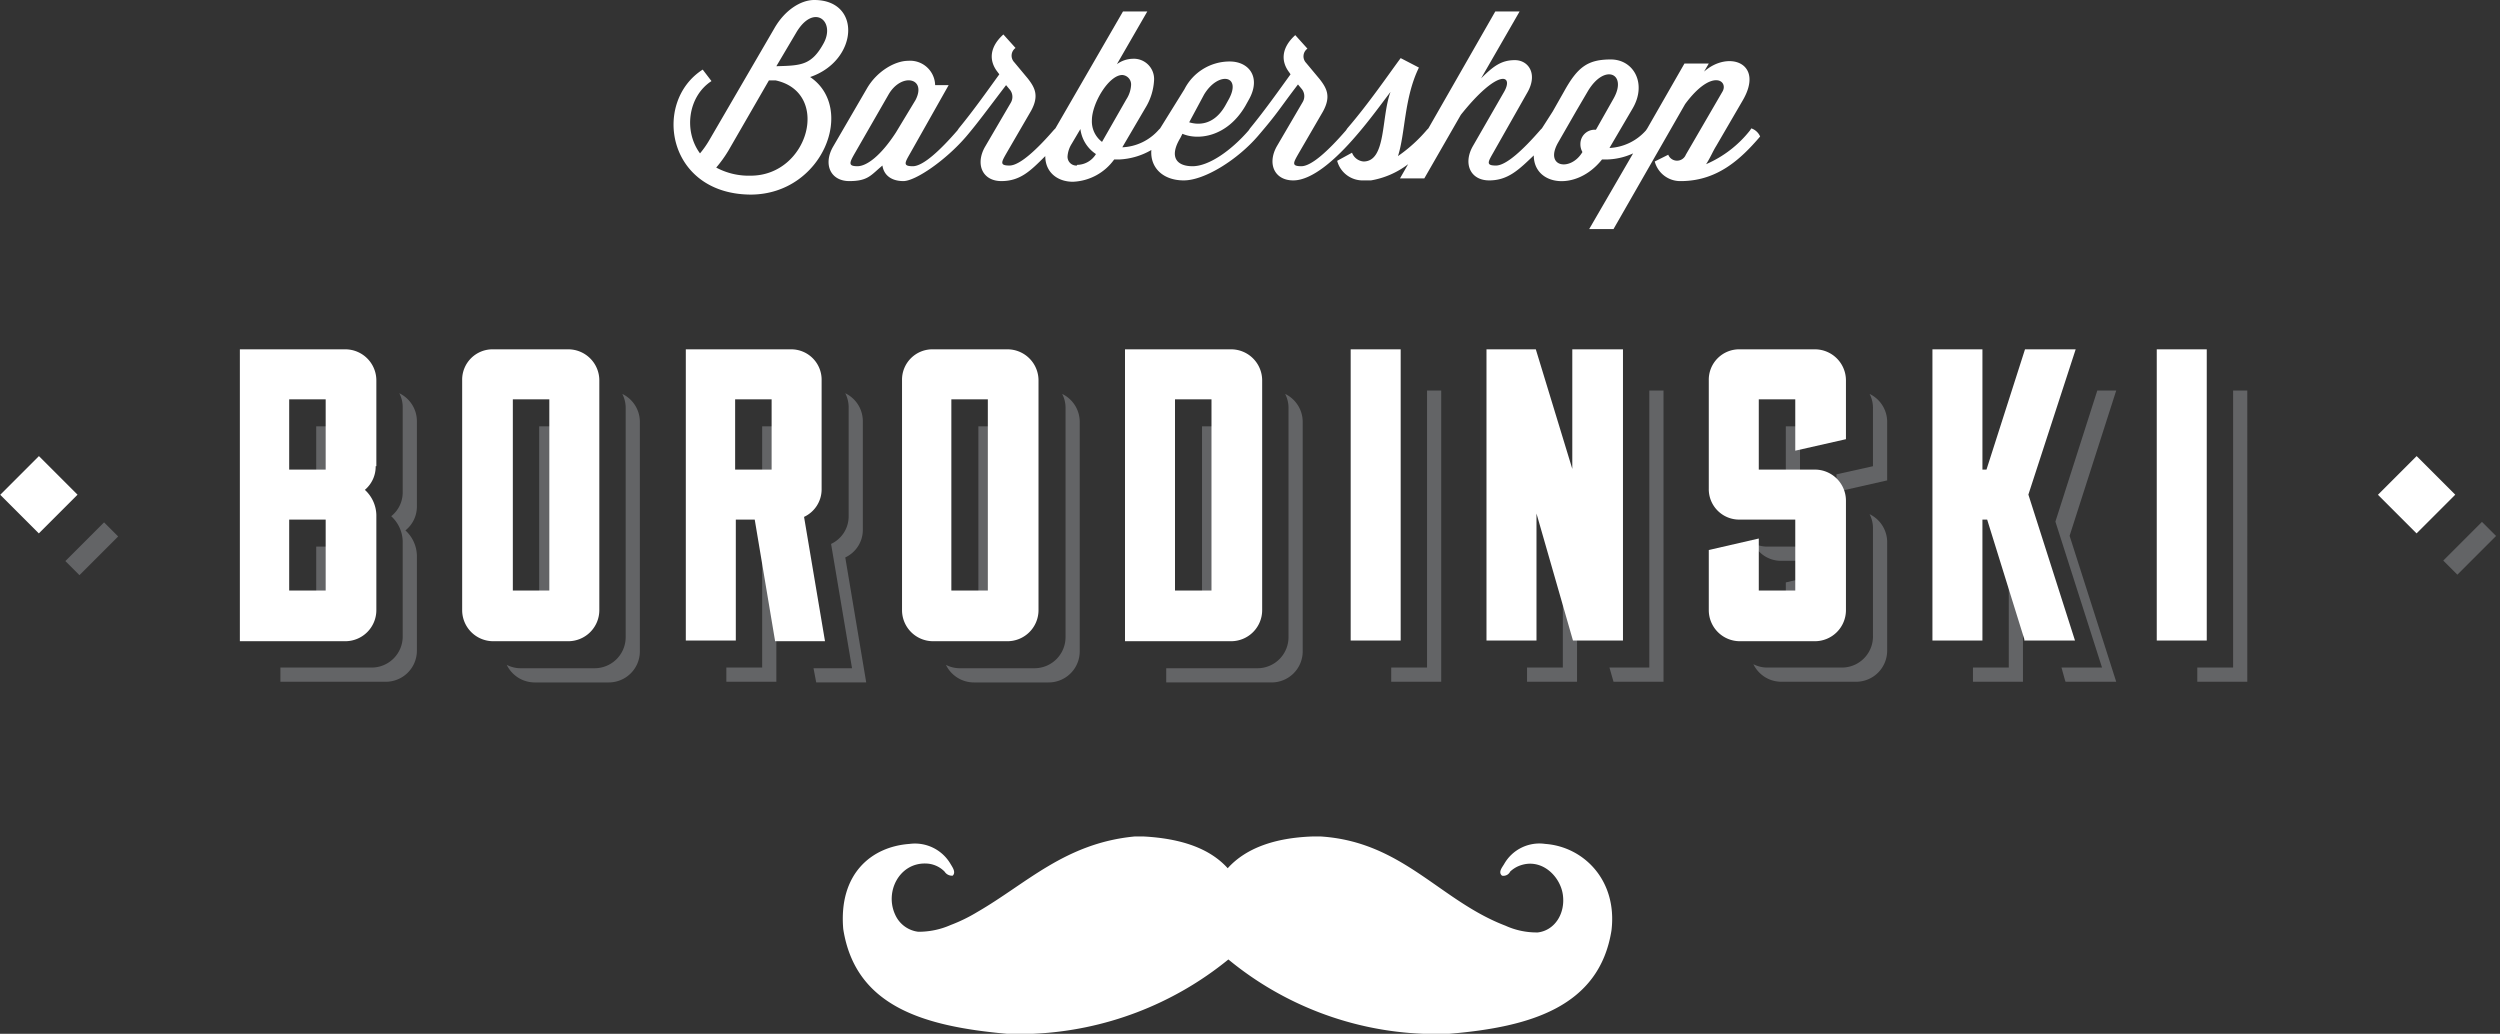 <svg xmlns="http://www.w3.org/2000/svg" viewBox="0 0 370 153">
    <rect x="0" y="0" width="370" height="153" fill="#333333" stroke="none"/>
    <path fill="#fff" d="M119.9 11.4C127 9 127.6 0 120.5 0c-1.9 0-4.3 1.4-5.9 4.2L105 20.7a13.8 13.8 0 01-1.4 2c-2.5-3.4-1.7-8.5 1.7-10.7l-1.3-1.7c-7.5 4.8-5.3 18.5 7.2 18.5 10.6-.1 15.5-12.8 8.7-17.4zM111.1 26a10.2 10.2 0 01-5.1-1.2 18.4 18.4 0 001.8-2.5l6-10.4h1c8.2 1.8 4.9 14.1-3.7 14.1zm3.8-16.2l2.9-4.9c2.6-4.5 5.9-1.8 4.1 1.5s-3.4 3.3-7 3.4z"/>
    <path fill="#fff" d="M259.2 19l-.2.3a16.7 16.7 0 01-6.5 5c.6-.9 1-1.9 1.5-2.7l3.9-6.7c3.3-5.6-2.1-7.5-5.7-4.3l.7-1.2h-3.6l-5.5 9.6-.2.3a7.7 7.7 0 01-5.4 2.6l3.4-5.8c2.2-3.7.2-7.3-3.2-7.3s-4.9 1.1-6.9 4.7l-1.7 3-1.6 2.5-.2.2c-2.6 3-5.1 5.3-6.6 5.3s-1.2-.5-.4-1.9l5.1-9c1.5-2.7.1-4.7-1.9-4.7s-3.2.9-5 2.7l5.7-9.9h-3.6L211.4 19l-.2.2a22.1 22.1 0 01-4.3 3.9c1.1-3.4.9-8.6 3.1-13.1l-2.7-1.4c-1.5 2-4.7 6.7-7.9 10.4l-.2.3c-2.6 3-5.1 5.3-6.6 5.3s-1.2-.5-.4-1.9l3.6-6.2c1.2-2.2.6-3.4-.5-4.8l-2-2.4a1.4 1.4 0 01.2-2.1l-1.8-2c-2 1.8-2.2 3.8-.9 5.5l.2.3c-1.6 2.2-3.7 5.2-6 8l-.2.3c-2.6 3-5.9 5.3-8.3 5.3s-3.5-1.4-1.8-4.2l.3-.6c2.3 1 6.6.5 9.3-4.1l.5-.9c1.9-3.3.1-5.7-2.8-5.7a7.5 7.5 0 00-6.7 4.1l-3.6 5.8-.2.2a7.6 7.6 0 01-5.4 2.6l3.4-5.8a8.7 8.7 0 001.3-4.1 3 3 0 00-3.2-3.2 4.1 4.1 0 00-2.3.8l4.5-7.8h-3.6l-10 17.3-.2.2c-2.6 3-5.1 5.3-6.6 5.3s-1.2-.5-.4-1.9l3.6-6.2c1.2-2.2.6-3.4-.5-4.8l-2-2.4a1.4 1.4 0 01.2-2.1l-1.8-2c-2 1.8-2.2 3.8-.9 5.5l.3.4c-1.6 2.2-3.7 5.2-6 8l-.2.3c-2.6 3-5.1 5.3-6.6 5.3s-1.2-.5-.4-1.9l5.7-10.1h-2a3.7 3.7 0 00-4-3.6c-1.9 0-4.6 1.5-6.1 4.1l-5 8.6c-1.5 2.6-.4 5.1 2.4 5.1s3.2-.9 4.9-2.3c.2 1.4 1.3 2.3 3.1 2.3s6.3-3.1 9.3-6.6c1.7-2 3-3.8 5.9-7.6l.5.6a1.7 1.7 0 01.2 2l-3.8 6.5c-1.5 2.6-.4 5.1 2.4 5.1s4.3-1.5 6.5-3.7c0 2.4 1.8 3.8 4.1 3.8a7.9 7.9 0 006.1-3.3h.8a10.4 10.4 0 004.7-1.4c-.2 2.6 1.7 4.5 4.8 4.5s8-3.1 11-6.6 3-3.8 5.9-7.6l.5.6a1.7 1.7 0 01.2 2l-3.8 6.5c-1.5 2.6-.4 5.1 2.4 5.1s6.3-3.1 9.3-6.6c2-2.3 3.8-4.8 5.1-6.5-1.4 3.7-.6 10.3-4 10.3a2 2 0 01-1.7-1.3l-2.2 1.2a3.9 3.9 0 003.9 2.9h1.1a12.5 12.5 0 005.5-2.4l-1.2 2.1h3.6l5.4-9.4c5.5-6.9 7.9-6 6.4-3.4l-4.6 8c-1.5 2.6-.4 5.1 2.4 5.1s4.4-1.6 6.6-3.7c0 4.5 6.3 5.4 10.1.6h.8a9.8 9.8 0 003.8-.9l-6.5 11.2h3.6l10.6-18.5c4-5.4 6.5-3.4 5.5-1.8l-5.4 9.3a1.4 1.4 0 01-2.6 0l-2 1a3.9 3.9 0 003.9 2.9h.2c5.2-.1 8.6-3.2 11.5-6.6a2.2 2.2 0 00-1.3-1.2zm-81-5c2.1-3.5 5.7-2.9 3.6.8l-.5.9c-1.7 2.9-4 2.8-5.3 2.4zm-45.6 5.6c-2.2 3.4-4.3 5-5.7 5s-1.2-.5-.4-1.9l5-8.7c1.9-3.3 5.7-2.5 4 .8zm26.8 4.9a1.3 1.3 0 01-1.4-1.4 4 4 0 01.6-1.8l1.3-2.2a5.2 5.2 0 002.3 3.7 3.3 3.3 0 01-2.8 1.6zm3.7-3.5a3.8 3.8 0 01-1.5-3.2c0-2.5 2.5-6.7 4.5-6.7a1.4 1.4 0 011.3 1.5 4.3 4.3 0 01-.7 2.1zm73.1-1.8h-.2a2.1 2.1 0 00-2.1 2.1 2.3 2.3 0 00.3 1.2c-1.7 2.9-5.7 2.3-3.6-1.4l2.7-4.7 1.7-2.9c2.5-4.2 5.9-2.6 3.8 1.1zM.034 73.23l5.727-5.728 5.714 5.714-5.728 5.727zm351.901-.002l5.728-5.727 5.713 5.713-5.727 5.728z"/>
    <path fill="#636466" d="M46.8 73.5h2.1v-8.3h3.3v-2.1h-5.4v10.4zM61.7 75V62.3a4.6 4.6 0 00-2.6-4.1 4.5 4.5 0 01.5 2v12.7a4.5 4.5 0 01-1.7 3.5 5.2 5.2 0 011.7 3.7v14.1a4.6 4.6 0 01-4.6 4.6H41.5v2.1h15.6a4.6 4.6 0 004.6-4.6V82.2a5.2 5.2 0 00-1.7-3.7 4.5 4.5 0 001.7-3.5z"/>
    <path fill="#636466" d="M46.8 91.3h2.1V83h3.3v-2.1h-5.4v10.4zm33 0h2.1V65.2h3.3v-2.1h-5.4v28.2z"/>
    <path fill="#636466" d="M92.1 58.3a4.5 4.5 0 01.5 2v34a4.6 4.6 0 01-4.6 4.6H77a4.5 4.5 0 01-2-.5 4.6 4.6 0 004.1 2.6h11a4.6 4.6 0 004.6-4.6v-34a4.6 4.6 0 00-2.6-4.1zm20.7 15.2h2.1v-8.3h3.3v-2.1h-5.4v10.4zm12.3 9a4.5 4.5 0 002.6-4.1V62.3a4.6 4.6 0 00-2.6-4.1 4.6 4.6 0 01.5 2v16.2a4.5 4.5 0 01-2.6 4.1l3.1 18.4h-5.7l.4 2.1h7.4zm-9.5-1.6h-2.8v17.9h-5.3v2.1h7.4V83h1.1l-.4-2.1zm29.2 10.4h2.1V65.2h3.3v-2.1h-5.4v28.2z"/>
    <path fill="#636466" d="M157.2 58.3a4.4 4.4 0 01.5 2v34a4.6 4.6 0 01-4.6 4.6H142a4.5 4.5 0 01-2-.5 4.6 4.6 0 004.1 2.6h11.1a4.6 4.6 0 004.6-4.6v-34a4.6 4.6 0 00-2.6-4.1zm20.7 33h2V65.2h3.3v-2.1h-5.3v28.2z"/>
    <path fill="#636466" d="M190.2 58.3a4.5 4.5 0 01.5 2v34a4.6 4.6 0 01-4.6 4.6h-13.5v2.1h15.6a4.6 4.6 0 004.6-4.6v-34a4.6 4.6 0 00-2.6-4.1zm21-.5v41h-5.3v2.1h7.4V57.8h-2.1zm32.9 0v41h-5.9l.6 2.1h7.4V57.8h-2.1zm-12.8 22.1v18.9H226v2.1h7.4V87.2l-2.1-7.3zm32.3 3.1h6.1v-2.1h-8.2a4.5 4.5 0 01-2-.5 4.5 4.5 0 004.1 2.6zm2.8 2.7l-2.1.5v5.1h2.1v-5.6zm10.3-27.4a4.5 4.5 0 01.5 2V69l-5.4 1.2v2.6l7.5-1.7v-8.8a4.6 4.6 0 00-2.6-4z"/>
    <path fill="#636466" d="M276.7 76.1a4.5 4.5 0 01.5 2v16.1a4.6 4.6 0 01-4.6 4.6h-11.1a4.5 4.5 0 01-2-.5 4.6 4.6 0 004.1 2.6h11.1a4.6 4.6 0 004.6-4.6V80.1a4.6 4.6 0 00-2.6-4zm-12.4-13v10.4h2.1v-8.3h3.3v-2.1h-5.4zM298 80.9h-.7v17.9H292v2.1h7.4V85.4l-1.4-4.5zm15.2-23.1h-2.8l-6.2 19.4 6.9 21.6h-6l.5 1.8.1.3h7.5l-6.9-21.6 6.9-21.5zm17.3 0v41h-5.3v2.1h7.4V57.8h-2.1z"/>
    <path fill="#fff" d="M167.9 123.8h1.4c5.4.3 9.7 1.7 12.4 4.7 2.7-3 7-4.5 12.5-4.7h1.3c12.1.8 17.6 9.5 27.3 13.2a11.1 11.1 0 004.8 1c2.5-.3 4.1-2.8 3.7-5.6s-3.3-5.6-6.6-4.2a4.3 4.3 0 00-1.2.8 1.1 1.1 0 01-1.2.6c-.6-.5 0-1.2.3-1.7a6 6 0 016.1-3c5.6.4 10.7 5.3 9.8 12.8-1.8 11.3-12 14.3-24 15.3h-3.9a48.3 48.3 0 01-28.8-11 49.1 49.1 0 01-28.9 11H149c-12.2-1.1-22.4-4-24.2-15.5-.7-8.2 4.2-12.2 9.8-12.6a6.1 6.1 0 016.1 3c.3.5.8 1.2.3 1.7a1.3 1.3 0 01-1.2-.6 4 4 0 00-2.8-1.2c-3.9-.1-6.1 4.2-4.5 7.6a4.3 4.3 0 003.4 2.5 11.7 11.7 0 004.8-1 23.8 23.8 0 003.9-1.9c7.3-4.2 13-10.2 23.3-11.2z"/>
    <path fill="#636466" d="M361.605 82.967l5.727-5.728 2.086 2.086-5.727 5.728zm-351.931.072L15.4 77.31l2.086 2.086-5.727 5.728z"/>
    <path fill="#fff" d="M55.6 69a4.5 4.5 0 01-1.6 3.5 5.2 5.2 0 011.7 3.7v14.1a4.6 4.6 0 01-4.6 4.6H35.5V51.7h15.6a4.6 4.6 0 014.6 4.6V69zm-7.5-9.9h-5.3v10.4h5.4V59.1zm0 17.8h-5.3v10.5h5.4V76.9zm36-25.2a4.6 4.6 0 014.6 4.6v34a4.6 4.6 0 01-4.6 4.6H73a4.6 4.6 0 01-4.6-4.6v-34a4.5 4.5 0 014.6-4.6h11.1zm-2.9 7.4h-5.3v28.3h5.4V59.1zm33.5 35.7l-3-17.9h-2.8v17.9h-7.4V51.7h15.6a4.5 4.5 0 014.5 4.6v16.1a4.5 4.5 0 01-2.6 4.1l3.1 18.4h-7.4zm-.5-35.7h-5.4v10.4h5.4V59.1zm34.9-7.4a4.6 4.6 0 014.6 4.6v34a4.6 4.6 0 01-4.6 4.6h-11a4.6 4.6 0 01-4.6-4.6v-34a4.5 4.5 0 014.6-4.6h11.1zm-2.9 7.4h-5.4v28.3h5.4V59.1zm36-7.4a4.6 4.6 0 014.6 4.6v34a4.6 4.6 0 01-4.6 4.6h-15.7V51.7h15.6zm-2.9 7.4h-5.4v28.3h5.4V59.1zm20.6-7.4h7.4v43.1h-7.4V51.7zm40.3 0v43.1h-7.4L227.4 76v18.8H220V51.7h7.3l5.4 17.7V51.7h7.5zm28.4 17.8a4.6 4.6 0 014.6 4.6v16.2a4.6 4.6 0 01-4.6 4.6h-11.1a4.6 4.6 0 01-4.6-4.6v-8.9l7.4-1.7v7.7h5.4V76.9h-8.2a4.5 4.5 0 01-4.6-4.6v-16a4.5 4.5 0 014.6-4.6h11.1a4.6 4.6 0 014.6 4.6V65l-7.5 1.7v-7.6h-5.4v10.4h8.3zm31.6 3.7l6.9 21.6h-7.5v-.2l-5.5-17.7h-.7v17.9H286V51.7h7.4v17.8h.6l5.7-17.8h7.5zm19-21.5h7.4v43.1h-7.4V51.7z"/>
</svg>
